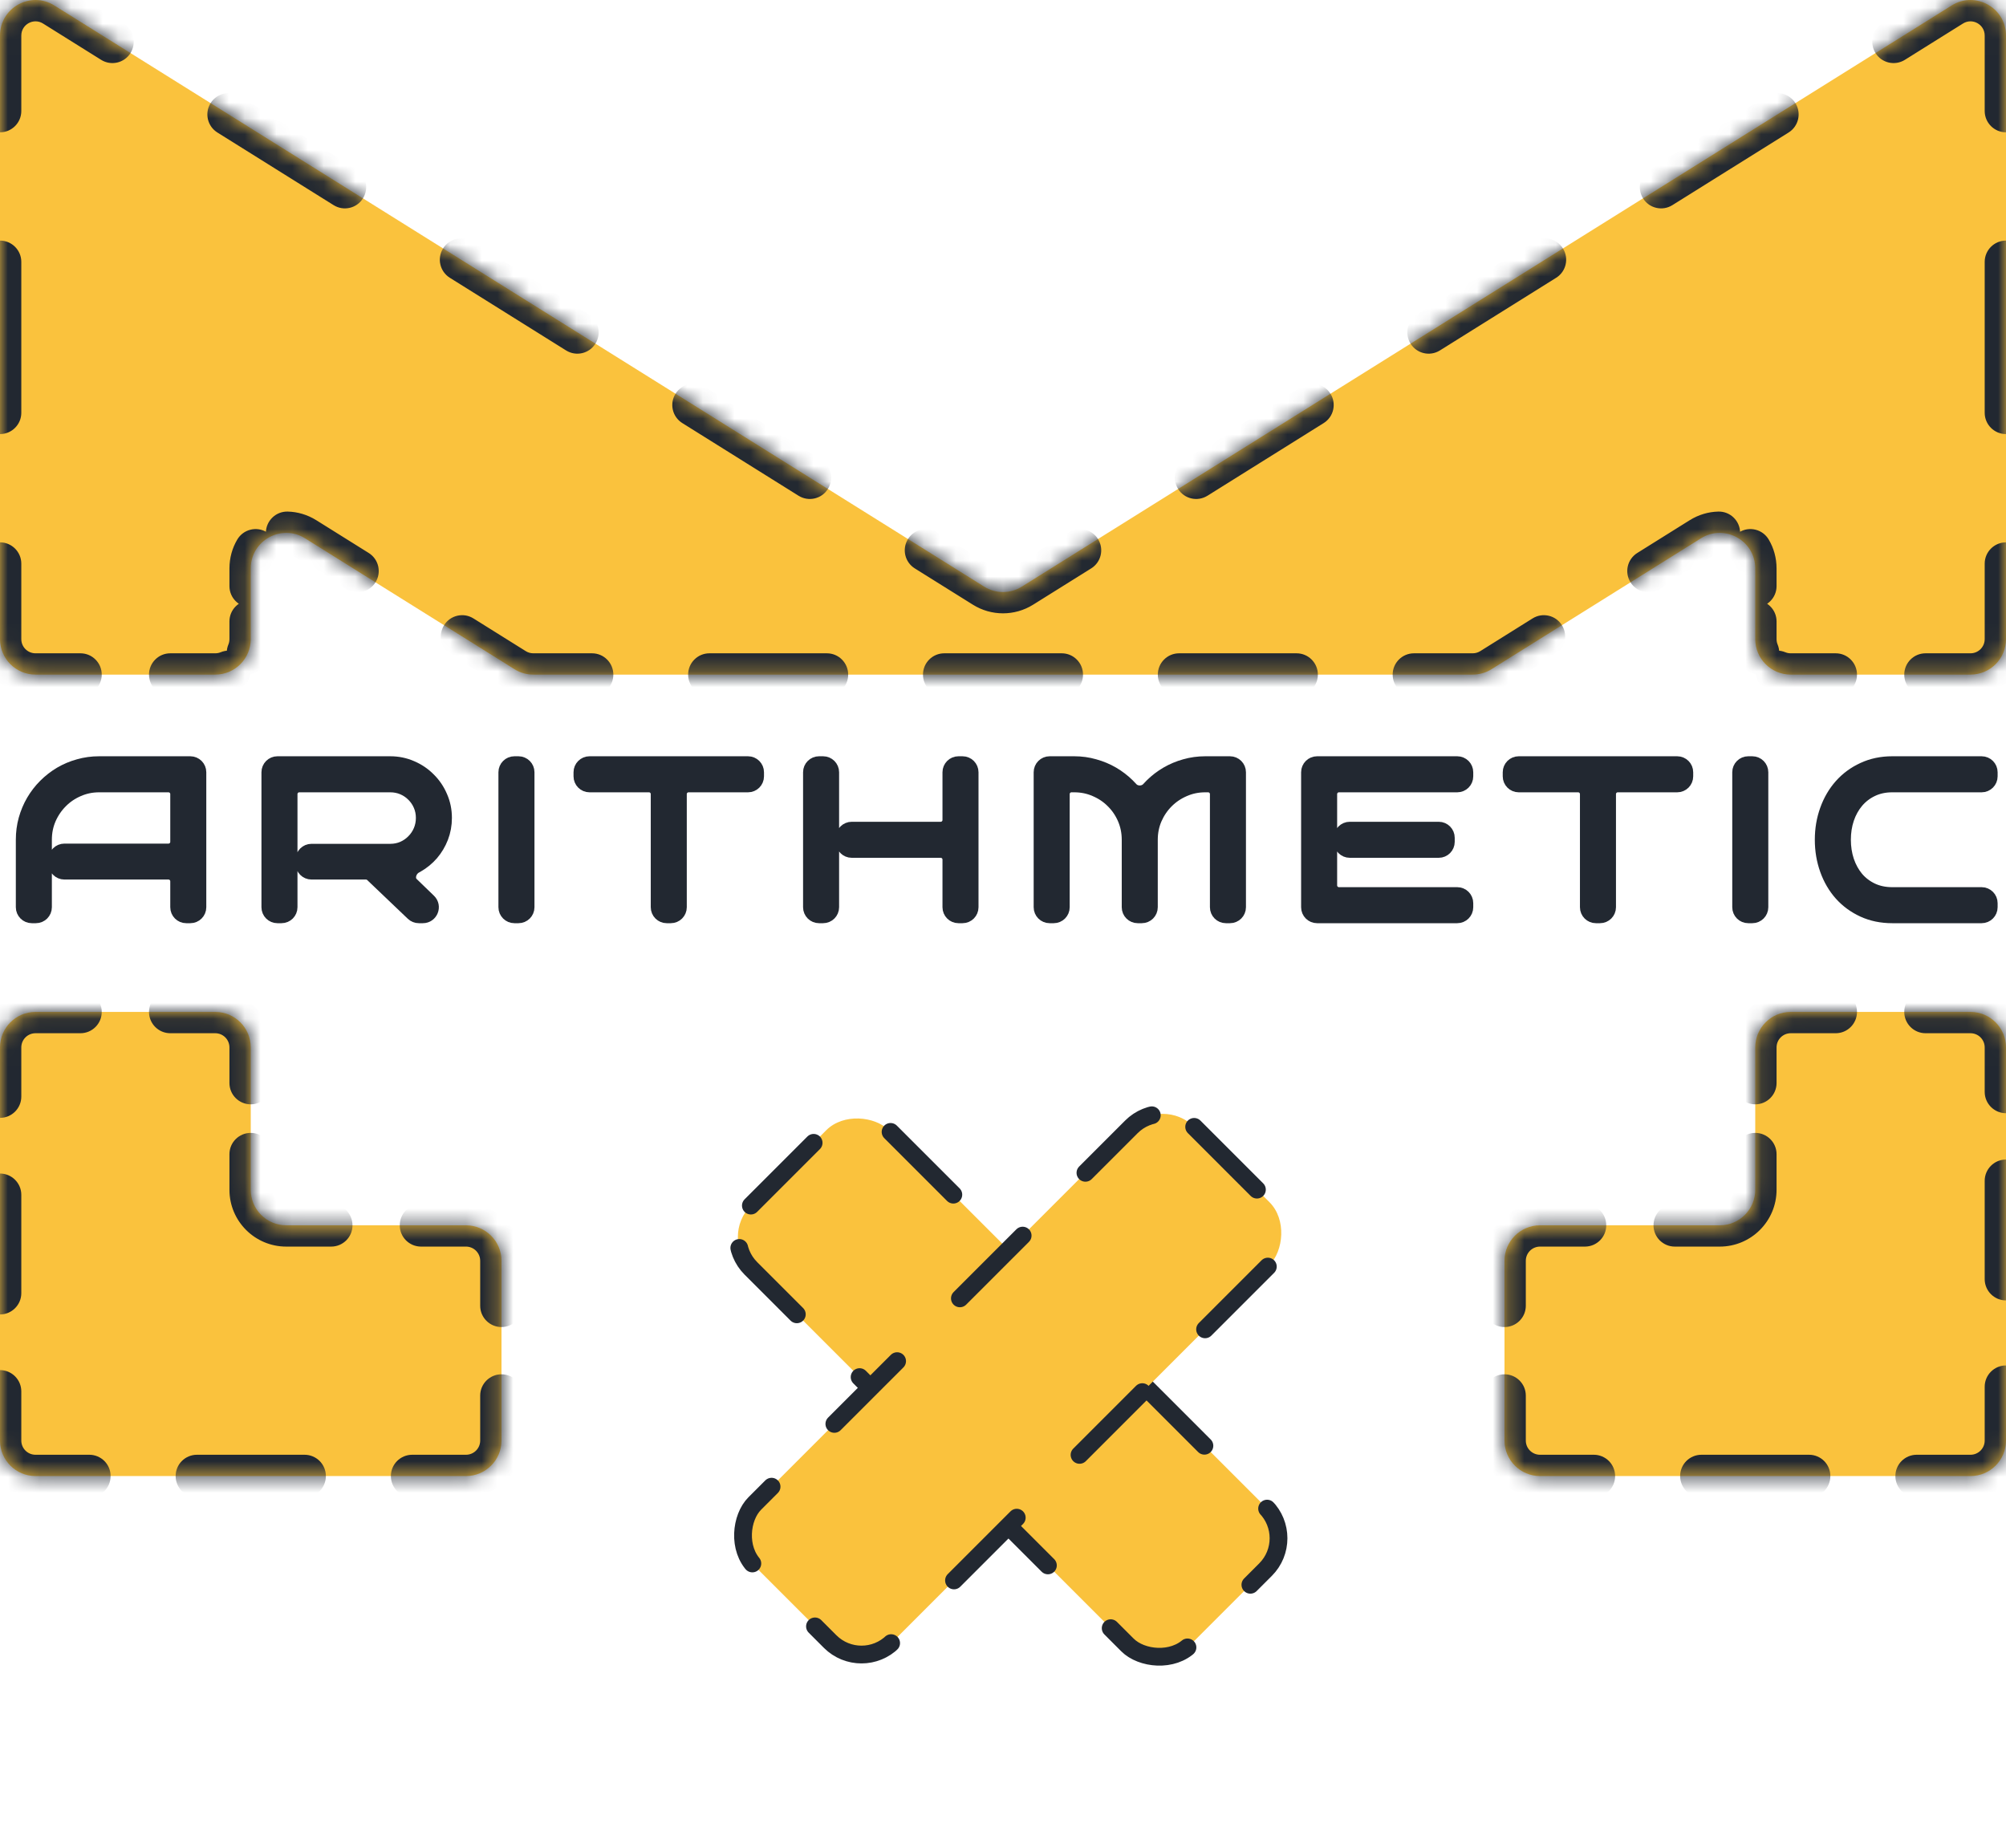 <svg width="127" height="117" viewBox="0 0 127 117" fill="none" xmlns="http://www.w3.org/2000/svg">
<mask id="path-1-inside-1_10_113" fill="white">
<path fill-rule="evenodd" clip-rule="evenodd" d="M2.248 64.062C1.006 64.062 -2.84423e-06 65.068 -2.89849e-06 66.31L-3.98639e-06 91.198C-4.04066e-06 92.439 1.006 93.446 2.248 93.446L29.502 93.446C30.744 93.446 31.75 92.439 31.75 91.198L31.75 79.819C31.75 78.577 30.744 77.571 29.502 77.571L18.123 77.571C16.881 77.571 15.875 76.564 15.875 75.323L15.875 66.31C15.875 65.068 14.869 64.062 13.627 64.062L2.248 64.062ZM33.764 42.708C33.343 42.708 32.93 42.59 32.573 42.366L19.314 34.08C17.817 33.144 15.875 34.22 15.875 35.986L15.875 40.46C15.875 41.702 14.869 42.708 13.627 42.708L2.248 42.708C1.006 42.708 -1.82283e-06 41.702 -1.76857e-06 40.46L-9.84111e-08 2.251C-2.1239e-08 0.486 1.942 -0.59 3.439 0.345L62.309 37.139C63.038 37.594 63.962 37.594 64.691 37.139L123.561 0.345C125.058 -0.59 127 0.486 127 2.251L127 40.46C127 41.702 125.994 42.708 124.752 42.708L113.373 42.708C112.131 42.708 111.125 41.702 111.125 40.46L111.125 35.986C111.125 34.22 109.183 33.144 107.686 34.08L94.427 42.366C94.07 42.59 93.657 42.708 93.236 42.708L33.764 42.708ZM113.373 64.062C112.131 64.062 111.125 65.068 111.125 66.31L111.125 75.323C111.125 76.564 110.119 77.571 108.877 77.571L97.498 77.571C96.256 77.571 95.25 78.577 95.25 79.819L95.25 91.198C95.25 92.439 96.256 93.446 97.498 93.446L124.752 93.446C125.994 93.446 127 92.439 127 91.198L127 77.571L127 66.31C127 65.068 125.994 64.062 124.752 64.062L113.373 64.062Z"/>
</mask>
<path fill-rule="evenodd" clip-rule="evenodd" d="M2.248 64.062C1.006 64.062 -2.84423e-06 65.068 -2.89849e-06 66.31L-3.98639e-06 91.198C-4.04066e-06 92.439 1.006 93.446 2.248 93.446L29.502 93.446C30.744 93.446 31.75 92.439 31.75 91.198L31.75 79.819C31.75 78.577 30.744 77.571 29.502 77.571L18.123 77.571C16.881 77.571 15.875 76.564 15.875 75.323L15.875 66.31C15.875 65.068 14.869 64.062 13.627 64.062L2.248 64.062ZM33.764 42.708C33.343 42.708 32.93 42.59 32.573 42.366L19.314 34.08C17.817 33.144 15.875 34.22 15.875 35.986L15.875 40.46C15.875 41.702 14.869 42.708 13.627 42.708L2.248 42.708C1.006 42.708 -1.82283e-06 41.702 -1.76857e-06 40.46L-9.84111e-08 2.251C-2.1239e-08 0.486 1.942 -0.59 3.439 0.345L62.309 37.139C63.038 37.594 63.962 37.594 64.691 37.139L123.561 0.345C125.058 -0.59 127 0.486 127 2.251L127 40.46C127 41.702 125.994 42.708 124.752 42.708L113.373 42.708C112.131 42.708 111.125 41.702 111.125 40.46L111.125 35.986C111.125 34.22 109.183 33.144 107.686 34.08L94.427 42.366C94.07 42.59 93.657 42.708 93.236 42.708L33.764 42.708ZM113.373 64.062C112.131 64.062 111.125 65.068 111.125 66.31L111.125 75.323C111.125 76.564 110.119 77.571 108.877 77.571L97.498 77.571C96.256 77.571 95.25 78.577 95.25 79.819L95.25 91.198C95.25 92.439 96.256 93.446 97.498 93.446L124.752 93.446C125.994 93.446 127 92.439 127 91.198L127 77.571L127 66.31C127 65.068 125.994 64.062 124.752 64.062L113.373 64.062Z" fill="#FAC23D"/>
<path d="M107.686 34.08L108.043 34.651L107.686 34.08ZM113.373 42.708L113.373 43.382L113.373 42.708ZM124.752 42.708L124.752 42.034L124.752 42.708ZM62.309 37.139L61.951 37.711L62.309 37.139ZM64.691 37.139L64.334 36.567L64.691 37.139ZM3.439 0.345L3.082 0.917L3.439 0.345ZM2.248 42.708L2.248 43.382L2.248 42.708ZM15.875 40.46L16.549 40.46L15.875 40.46ZM13.627 42.708L13.627 42.034L13.627 42.708ZM32.573 42.366L32.215 42.938L32.573 42.366ZM15.875 35.986L15.201 35.986L15.875 35.986ZM15.875 66.31L15.201 66.31L15.875 66.31ZM15.875 75.323L16.549 75.323L15.875 75.323ZM127.674 74.755C127.674 74.383 127.372 74.081 127 74.081C126.628 74.081 126.326 74.383 126.326 74.755L127.674 74.755ZM126.326 69.125C126.326 69.497 126.628 69.799 127 69.799C127.372 69.799 127.674 69.497 127.674 69.125L126.326 69.125ZM121.907 63.388C121.535 63.388 121.233 63.69 121.233 64.062C121.233 64.434 121.535 64.736 121.907 64.736L121.907 63.388ZM116.218 64.736C116.59 64.736 116.892 64.434 116.892 64.062C116.892 63.69 116.59 63.388 116.218 63.388L116.218 64.736ZM110.451 68.563C110.451 68.936 110.753 69.237 111.125 69.237C111.497 69.237 111.799 68.936 111.799 68.563L110.451 68.563ZM111.799 73.07C111.799 72.697 111.497 72.395 111.125 72.395C110.753 72.395 110.451 72.697 110.451 73.07L111.799 73.07ZM106.032 76.897C105.66 76.897 105.358 77.198 105.358 77.571C105.358 77.943 105.66 78.245 106.032 78.245L106.032 76.897ZM100.343 78.245C100.715 78.245 101.017 77.943 101.017 77.571C101.017 77.198 100.715 76.897 100.343 76.897L100.343 78.245ZM94.576 82.663C94.576 83.036 94.878 83.338 95.25 83.338C95.622 83.338 95.924 83.036 95.924 82.663L94.576 82.663ZM95.924 88.353C95.924 87.981 95.622 87.679 95.25 87.679C94.878 87.679 94.576 87.981 94.576 88.353L95.924 88.353ZM100.905 94.12C101.277 94.12 101.579 93.818 101.579 93.446C101.579 93.073 101.277 92.772 100.905 92.772L100.905 94.12ZM107.718 92.772C107.346 92.772 107.044 93.073 107.044 93.446C107.044 93.818 107.346 94.12 107.718 94.12L107.718 92.772ZM114.532 94.12C114.904 94.12 115.206 93.818 115.206 93.446C115.206 93.073 114.904 92.772 114.532 92.772L114.532 94.12ZM121.345 92.772C120.973 92.772 120.671 93.073 120.671 93.446C120.671 93.818 120.973 94.12 121.345 94.12L121.345 92.772ZM127.674 87.791C127.674 87.419 127.372 87.117 127 87.117C126.628 87.117 126.326 87.419 126.326 87.791L127.674 87.791ZM126.326 80.978C126.326 81.35 126.628 81.652 127 81.652C127.372 81.652 127.674 81.35 127.674 80.978L126.326 80.978ZM98.099 40.867C98.415 40.669 98.511 40.253 98.314 39.937C98.116 39.621 97.7 39.525 97.385 39.723L98.099 40.867ZM104.014 35.58C103.698 35.777 103.602 36.193 103.799 36.509C103.997 36.825 104.413 36.92 104.729 36.723L104.014 35.58ZM108.835 34.409C109.207 34.4 109.501 34.091 109.492 33.718C109.483 33.346 109.174 33.052 108.801 33.061L108.835 34.409ZM111.398 34.5C111.208 34.179 110.795 34.073 110.474 34.263C110.153 34.452 110.047 34.866 110.237 35.186L111.398 34.5ZM110.451 37.104C110.451 37.477 110.753 37.779 111.125 37.779C111.497 37.779 111.799 37.477 111.799 37.104L110.451 37.104ZM111.799 39.342C111.799 38.969 111.497 38.667 111.125 38.667C110.753 38.667 110.451 38.969 110.451 39.342L111.799 39.342ZM110.673 41.579C110.815 41.923 111.21 42.086 111.554 41.944C111.898 41.801 112.061 41.406 111.918 41.062L110.673 41.579ZM112.771 41.914C112.427 41.772 112.032 41.935 111.889 42.279C111.747 42.623 111.91 43.018 112.254 43.16L112.771 41.914ZM116.218 43.382C116.59 43.382 116.892 43.08 116.892 42.708C116.892 42.336 116.59 42.034 116.218 42.034L116.218 43.382ZM121.907 42.034C121.535 42.034 121.233 42.336 121.233 42.708C121.233 43.08 121.535 43.382 121.907 43.382L121.907 42.034ZM127.674 35.684C127.674 35.312 127.372 35.01 127 35.01C126.628 35.01 126.326 35.312 126.326 35.684L127.674 35.684ZM126.326 26.132C126.326 26.504 126.628 26.806 127 26.806C127.372 26.806 127.674 26.504 127.674 26.132L126.326 26.132ZM127.674 16.58C127.674 16.207 127.372 15.905 127 15.905C126.628 15.905 126.326 16.207 126.326 16.58L127.674 16.58ZM126.326 7.027C126.326 7.4 126.628 7.702 127 7.702C127.372 7.702 127.674 7.4 127.674 7.027L126.326 7.027ZM119.524 2.073C119.208 2.27 119.112 2.686 119.31 3.002C119.507 3.318 119.923 3.414 120.239 3.217L119.524 2.073ZM112.88 7.816C113.196 7.618 113.292 7.202 113.095 6.887C112.897 6.571 112.481 6.475 112.165 6.672L112.88 7.816ZM104.807 11.271C104.491 11.469 104.395 11.885 104.592 12.201C104.79 12.516 105.206 12.612 105.522 12.415L104.807 11.271ZM98.163 17.014C98.479 16.817 98.575 16.401 98.377 16.085C98.18 15.769 97.764 15.673 97.448 15.871L98.163 17.014ZM90.089 20.47C89.773 20.667 89.677 21.083 89.875 21.399C90.072 21.715 90.488 21.811 90.804 21.613L90.089 20.47ZM83.445 26.213C83.761 26.015 83.857 25.599 83.66 25.283C83.463 24.968 83.046 24.872 82.731 25.069L83.445 26.213ZM75.372 29.668C75.056 29.866 74.96 30.282 75.157 30.597C75.355 30.913 75.771 31.009 76.087 30.812L75.372 29.668ZM68.728 35.411C69.044 35.214 69.14 34.798 68.942 34.482C68.745 34.166 68.329 34.07 68.013 34.267L68.728 35.411ZM58.987 34.267C58.671 34.07 58.255 34.166 58.057 34.482C57.86 34.798 57.956 35.214 58.272 35.411L58.987 34.267ZM50.913 30.812C51.229 31.009 51.645 30.913 51.843 30.597C52.04 30.282 51.944 29.866 51.628 29.668L50.913 30.812ZM44.269 25.069C43.953 24.872 43.538 24.968 43.34 25.283C43.143 25.599 43.239 26.015 43.554 26.213L44.269 25.069ZM36.196 21.613C36.512 21.811 36.928 21.715 37.125 21.399C37.322 21.083 37.227 20.667 36.911 20.47L36.196 21.613ZM29.552 15.871C29.236 15.673 28.82 15.769 28.623 16.085C28.425 16.401 28.521 16.817 28.837 17.014L29.552 15.871ZM21.478 12.415C21.794 12.612 22.21 12.516 22.408 12.201C22.605 11.885 22.509 11.469 22.193 11.271L21.478 12.415ZM14.835 6.672C14.519 6.475 14.103 6.571 13.905 6.887C13.708 7.202 13.804 7.618 14.12 7.816L14.835 6.672ZM6.761 3.217C7.077 3.414 7.493 3.318 7.69 3.002C7.888 2.686 7.792 2.27 7.476 2.073L6.761 3.217ZM-0.674 7.027C-0.674 7.4 -0.372 7.702 -3.36657e-07 7.702C0.372 7.702 0.674 7.4 0.674 7.027L-0.674 7.027ZM0.674 16.58C0.674 16.207 0.372 15.905 -6.95245e-07 15.905C-0.372 15.905 -0.674 16.207 -0.674 16.58L0.674 16.58ZM-0.674 26.132C-0.674 26.504 -0.372 26.806 -1.17174e-06 26.806C0.372 26.806 0.674 26.504 0.674 26.132L-0.674 26.132ZM0.674 35.684C0.674 35.312 0.372 35.01 -1.53032e-06 35.01C-0.372 35.01 -0.674 35.312 -0.674 35.684L0.674 35.684ZM5.093 43.382C5.465 43.382 5.767 43.08 5.767 42.708C5.767 42.336 5.465 42.034 5.093 42.034L5.093 43.382ZM10.782 42.034C10.41 42.034 10.108 42.336 10.108 42.708C10.108 43.08 10.41 43.382 10.782 43.382L10.782 42.034ZM14.746 43.16C15.09 43.018 15.253 42.623 15.111 42.279C14.968 41.935 14.573 41.772 14.229 41.914L14.746 43.16ZM15.082 41.062C14.939 41.406 15.102 41.801 15.446 41.944C15.79 42.086 16.185 41.923 16.327 41.579L15.082 41.062ZM16.549 39.342C16.549 38.969 16.247 38.667 15.875 38.667C15.503 38.667 15.201 38.969 15.201 39.342L16.549 39.342ZM15.201 37.104C15.201 37.477 15.503 37.779 15.875 37.779C16.247 37.779 16.549 37.477 16.549 37.104L15.201 37.104ZM16.763 35.186C16.953 34.866 16.847 34.452 16.526 34.263C16.206 34.073 15.792 34.179 15.602 34.5L16.763 35.186ZM18.198 33.061C17.826 33.052 17.517 33.346 17.508 33.718C17.499 34.091 17.793 34.4 18.165 34.409L18.198 33.061ZM22.271 36.723C22.587 36.92 23.003 36.825 23.201 36.509C23.398 36.193 23.302 35.777 22.986 35.58L22.271 36.723ZM29.616 39.723C29.3 39.525 28.884 39.621 28.686 39.937C28.489 40.253 28.585 40.669 28.901 40.867L29.616 39.723ZM37.481 43.382C37.853 43.382 38.155 43.08 38.155 42.708C38.155 42.336 37.853 42.034 37.481 42.034L37.481 43.382ZM44.915 42.034C44.543 42.034 44.241 42.336 44.241 42.708C44.241 43.08 44.543 43.382 44.915 43.382L44.915 42.034ZM52.349 43.382C52.721 43.382 53.023 43.08 53.023 42.708C53.023 42.336 52.721 42.034 52.349 42.034L52.349 43.382ZM59.783 42.034C59.411 42.034 59.109 42.336 59.109 42.708C59.109 43.08 59.411 43.382 59.783 43.382L59.783 42.034ZM67.217 43.382C67.589 43.382 67.891 43.08 67.891 42.708C67.891 42.336 67.589 42.034 67.217 42.034L67.217 43.382ZM74.651 42.034C74.278 42.034 73.977 42.336 73.977 42.708C73.977 43.08 74.278 43.382 74.651 43.382L74.651 42.034ZM82.085 43.382C82.457 43.382 82.759 43.08 82.759 42.708C82.759 42.336 82.457 42.034 82.085 42.034L82.085 43.382ZM89.519 42.034C89.147 42.034 88.845 42.336 88.845 42.708C88.845 43.08 89.147 43.382 89.519 43.382L89.519 42.034ZM10.782 63.388C10.41 63.388 10.108 63.69 10.108 64.062C10.108 64.434 10.41 64.736 10.782 64.736L10.782 63.388ZM5.093 64.736C5.465 64.736 5.767 64.434 5.767 64.062C5.767 63.69 5.465 63.388 5.093 63.388L5.093 64.736ZM-0.674 69.421C-0.674 69.793 -0.372 70.095 -3.06395e-06 70.095C0.372 70.095 0.674 69.793 0.674 69.421L-0.674 69.421ZM0.674 75.643C0.674 75.27 0.372 74.969 -3.27698e-06 74.969C-0.372 74.969 -0.674 75.27 -0.674 75.643L0.674 75.643ZM-0.674 81.865C-0.674 82.237 -0.372 82.539 -3.60791e-06 82.539C0.372 82.539 0.674 82.237 0.674 81.865L-0.674 81.865ZM0.674 88.087C0.674 87.715 0.372 87.413 -3.82093e-06 87.413C-0.372 87.413 -0.674 87.715 -0.674 88.087L0.674 88.087ZM5.655 94.12C6.027 94.12 6.329 93.818 6.329 93.446C6.329 93.073 6.027 92.772 5.655 92.772L5.655 94.12ZM12.468 92.772C12.096 92.772 11.794 93.073 11.794 93.446C11.794 93.818 12.096 94.12 12.468 94.12L12.468 92.772ZM19.282 94.12C19.654 94.12 19.956 93.818 19.956 93.446C19.956 93.073 19.654 92.772 19.282 92.772L19.282 94.12ZM26.095 92.772C25.723 92.772 25.421 93.073 25.421 93.446C25.421 93.818 25.723 94.12 26.095 94.12L26.095 92.772ZM32.424 88.353C32.424 87.981 32.122 87.679 31.75 87.679C31.378 87.679 31.076 87.981 31.076 88.353L32.424 88.353ZM31.076 82.663C31.076 83.036 31.378 83.338 31.75 83.338C32.122 83.338 32.424 83.036 32.424 82.663L31.076 82.663ZM26.657 76.897C26.285 76.897 25.983 77.198 25.983 77.571C25.983 77.943 26.285 78.245 26.657 78.245L26.657 76.897ZM20.968 78.245C21.34 78.245 21.642 77.943 21.642 77.571C21.642 77.198 21.34 76.897 20.968 76.897L20.968 78.245ZM16.549 73.07C16.549 72.697 16.247 72.395 15.875 72.395C15.503 72.395 15.201 72.697 15.201 73.07L16.549 73.07ZM15.201 68.563C15.201 68.936 15.503 69.237 15.875 69.237C16.247 69.237 16.549 68.936 16.549 68.563L15.201 68.563ZM127.674 77.571L127.674 74.755L126.326 74.755L126.326 77.571L127.674 77.571ZM127.674 69.125L127.674 66.31L126.326 66.31L126.326 69.125L127.674 69.125ZM127.674 66.31C127.674 64.696 126.366 63.388 124.752 63.388L124.752 64.736C125.621 64.736 126.326 65.441 126.326 66.31L127.674 66.31ZM124.752 63.388L121.907 63.388L121.907 64.736L124.752 64.736L124.752 63.388ZM116.218 63.388L113.373 63.388L113.373 64.736L116.218 64.736L116.218 63.388ZM113.373 63.388C111.759 63.388 110.451 64.696 110.451 66.31L111.799 66.31C111.799 65.441 112.504 64.736 113.373 64.736L113.373 63.388ZM110.451 66.31L110.451 68.563L111.799 68.563L111.799 66.31L110.451 66.31ZM110.451 73.07L110.451 75.323L111.799 75.323L111.799 73.07L110.451 73.07ZM110.451 75.323C110.451 76.192 109.746 76.897 108.877 76.897L108.877 78.245C110.491 78.245 111.799 76.937 111.799 75.323L110.451 75.323ZM108.877 76.897L106.032 76.897L106.032 78.245L108.877 78.245L108.877 76.897ZM100.343 76.897L97.498 76.897L97.498 78.245L100.343 78.245L100.343 76.897ZM97.498 76.897C95.884 76.897 94.576 78.205 94.576 79.819L95.924 79.819C95.924 78.95 96.629 78.245 97.498 78.245L97.498 76.897ZM94.576 79.819L94.576 82.663L95.924 82.663L95.924 79.819L94.576 79.819ZM94.576 88.353L94.576 91.198L95.924 91.198L95.924 88.353L94.576 88.353ZM94.576 91.198C94.576 92.812 95.884 94.12 97.498 94.12L97.498 92.772C96.629 92.772 95.924 92.067 95.924 91.198L94.576 91.198ZM97.498 94.12L100.905 94.12L100.905 92.772L97.498 92.772L97.498 94.12ZM107.718 94.12L114.532 94.12L114.532 92.772L107.718 92.772L107.718 94.12ZM121.345 94.12L124.752 94.12L124.752 92.772L121.345 92.772L121.345 94.12ZM124.752 94.12C126.366 94.12 127.674 92.812 127.674 91.198L126.326 91.198C126.326 92.067 125.621 92.772 124.752 92.772L124.752 94.12ZM127.674 91.198L127.674 87.791L126.326 87.791L126.326 91.198L127.674 91.198ZM127.674 80.978L127.674 77.571L126.326 77.571L126.326 80.978L127.674 80.978ZM94.785 42.938L98.099 40.867L97.385 39.723L94.07 41.794L94.785 42.938ZM104.729 36.723L108.043 34.651L107.328 33.508L104.014 35.58L104.729 36.723ZM108.043 34.651C108.302 34.49 108.573 34.416 108.835 34.409L108.801 33.061C108.302 33.073 107.795 33.216 107.328 33.508L108.043 34.651ZM110.237 35.186C110.37 35.412 110.451 35.681 110.451 35.986L111.799 35.986C111.799 35.436 111.652 34.93 111.398 34.5L110.237 35.186ZM110.451 35.986L110.451 37.104L111.799 37.104L111.799 35.986L110.451 35.986ZM110.451 39.342L110.451 40.46L111.799 40.46L111.799 39.342L110.451 39.342ZM110.451 40.46C110.451 40.855 110.529 41.233 110.673 41.579L111.918 41.062C111.842 40.878 111.799 40.675 111.799 40.46L110.451 40.46ZM112.254 43.16C112.6 43.304 112.978 43.382 113.373 43.382L113.373 42.034C113.158 42.034 112.955 41.991 112.771 41.914L112.254 43.16ZM113.373 43.382L116.218 43.382L116.218 42.034L113.373 42.034L113.373 43.382ZM121.907 43.382L124.752 43.382L124.752 42.034L121.907 42.034L121.907 43.382ZM124.752 43.382C126.366 43.382 127.674 42.074 127.674 40.46L126.326 40.46C126.326 41.329 125.621 42.034 124.752 42.034L124.752 43.382ZM127.674 40.46L127.674 35.684L126.326 35.684L126.326 40.46L127.674 40.46ZM127.674 26.132L127.674 16.58L126.326 16.58L126.326 26.132L127.674 26.132ZM127.674 7.027L127.674 2.251L126.326 2.251L126.326 7.027L127.674 7.027ZM127.674 2.251C127.674 -0.044 125.15 -1.443 123.203 -0.227L123.918 0.917C124.966 0.262 126.326 1.016 126.326 2.251L127.674 2.251ZM123.203 -0.227L119.524 2.073L120.239 3.217L123.918 0.917L123.203 -0.227ZM112.165 6.672L104.807 11.271L105.522 12.415L112.88 7.816L112.165 6.672ZM97.448 15.871L90.089 20.47L90.804 21.613L98.163 17.014L97.448 15.871ZM82.731 25.069L75.372 29.668L76.087 30.812L83.445 26.213L82.731 25.069ZM68.013 34.267L64.334 36.567L65.049 37.711L68.728 35.411L68.013 34.267ZM64.334 36.567C63.824 36.886 63.176 36.886 62.666 36.567L61.951 37.711C62.899 38.303 64.101 38.303 65.049 37.711L64.334 36.567ZM62.666 36.567L58.987 34.267L58.272 35.411L61.951 37.711L62.666 36.567ZM51.628 29.668L44.269 25.069L43.554 26.213L50.913 30.812L51.628 29.668ZM36.911 20.47L29.552 15.871L28.837 17.014L36.196 21.613L36.911 20.47ZM22.193 11.271L14.835 6.672L14.12 7.816L21.478 12.415L22.193 11.271ZM7.476 2.073L3.796 -0.227L3.082 0.917L6.761 3.217L7.476 2.073ZM3.796 -0.227C1.85 -1.443 -0.674 -0.044 -0.674 2.251L0.674 2.251C0.674 1.016 2.034 0.262 3.082 0.917L3.796 -0.227ZM-0.674 2.251L-0.674 7.027L0.674 7.027L0.674 2.251L-0.674 2.251ZM-0.674 16.58L-0.674 26.132L0.674 26.132L0.674 16.58L-0.674 16.58ZM-0.674 35.684L-0.674 40.46L0.674 40.46L0.674 35.684L-0.674 35.684ZM-0.674 40.46C-0.674 42.074 0.634 43.382 2.248 43.382L2.248 42.034C1.379 42.034 0.674 41.329 0.674 40.46L-0.674 40.46ZM2.248 43.382L5.093 43.382L5.093 42.034L2.248 42.034L2.248 43.382ZM10.782 43.382L13.627 43.382L13.627 42.034L10.782 42.034L10.782 43.382ZM13.627 43.382C14.022 43.382 14.4 43.304 14.746 43.16L14.229 41.914C14.045 41.991 13.842 42.034 13.627 42.034L13.627 43.382ZM16.327 41.579C16.471 41.233 16.549 40.855 16.549 40.46L15.201 40.46C15.201 40.675 15.158 40.878 15.082 41.062L16.327 41.579ZM16.549 40.46L16.549 39.342L15.201 39.342L15.201 40.46L16.549 40.46ZM16.549 37.104L16.549 35.986L15.201 35.986L15.201 37.104L16.549 37.104ZM16.549 35.986C16.549 35.681 16.63 35.412 16.763 35.186L15.602 34.5C15.348 34.93 15.201 35.436 15.201 35.986L16.549 35.986ZM18.165 34.409C18.427 34.416 18.698 34.49 18.957 34.651L19.672 33.508C19.205 33.216 18.698 33.073 18.198 33.061L18.165 34.409ZM18.957 34.651L22.271 36.723L22.986 35.58L19.672 33.508L18.957 34.651ZM28.901 40.867L32.215 42.938L32.93 41.794L29.616 39.723L28.901 40.867ZM32.215 42.938C32.68 43.228 33.216 43.382 33.764 43.382L33.764 42.034C33.469 42.034 33.18 41.951 32.93 41.794L32.215 42.938ZM33.764 43.382L37.481 43.382L37.481 42.034L33.764 42.034L33.764 43.382ZM44.915 43.382L52.349 43.382L52.349 42.034L44.915 42.034L44.915 43.382ZM59.783 43.382L67.217 43.382L67.217 42.034L59.783 42.034L59.783 43.382ZM74.651 43.382L82.085 43.382L82.085 42.034L74.651 42.034L74.651 43.382ZM89.519 43.382L93.236 43.382L93.236 42.034L89.519 42.034L89.519 43.382ZM93.236 43.382C93.784 43.382 94.32 43.228 94.785 42.938L94.07 41.794C93.82 41.951 93.531 42.034 93.236 42.034L93.236 43.382ZM16.549 66.31C16.549 64.696 15.241 63.388 13.627 63.388L13.627 64.736C14.496 64.736 15.201 65.441 15.201 66.31L16.549 66.31ZM13.627 63.388L10.782 63.388L10.782 64.736L13.627 64.736L13.627 63.388ZM5.093 63.388L2.248 63.388L2.248 64.736L5.093 64.736L5.093 63.388ZM2.248 63.388C0.634 63.388 -0.674 64.696 -0.674 66.31L0.674 66.31C0.674 65.441 1.379 64.736 2.248 64.736L2.248 63.388ZM-0.674 66.31L-0.674 69.421L0.674 69.421L0.674 66.31L-0.674 66.31ZM-0.674 75.643L-0.674 81.865L0.674 81.865L0.674 75.643L-0.674 75.643ZM-0.674 88.087L-0.674 91.198L0.674 91.198L0.674 88.087L-0.674 88.087ZM-0.674 91.198C-0.674 92.812 0.634 94.12 2.248 94.12L2.248 92.772C1.379 92.772 0.674 92.067 0.674 91.198L-0.674 91.198ZM2.248 94.12L5.655 94.12L5.655 92.772L2.248 92.772L2.248 94.12ZM12.468 94.12L19.282 94.12L19.282 92.772L12.468 92.772L12.468 94.12ZM26.095 94.12L29.502 94.12L29.502 92.772L26.095 92.772L26.095 94.12ZM29.502 94.12C31.116 94.12 32.424 92.812 32.424 91.198L31.076 91.198C31.076 92.067 30.371 92.772 29.502 92.772L29.502 94.12ZM32.424 91.198L32.424 88.353L31.076 88.353L31.076 91.198L32.424 91.198ZM32.424 82.663L32.424 79.819L31.076 79.819L31.076 82.663L32.424 82.663ZM32.424 79.819C32.424 78.205 31.116 76.897 29.502 76.897L29.502 78.245C30.371 78.245 31.076 78.95 31.076 79.819L32.424 79.819ZM29.502 76.897L26.657 76.897L26.657 78.245L29.502 78.245L29.502 76.897ZM20.968 76.897L18.123 76.897L18.123 78.245L20.968 78.245L20.968 76.897ZM18.123 76.897C17.254 76.897 16.549 76.192 16.549 75.323L15.201 75.323C15.201 76.937 16.509 78.245 18.123 78.245L18.123 76.897ZM16.549 75.323L16.549 73.07L15.201 73.07L15.201 75.323L16.549 75.323ZM16.549 68.563L16.549 66.31L15.201 66.31L15.201 68.563L16.549 68.563ZM107.686 34.08L108.401 35.223L107.686 34.08ZM113.373 42.708L113.373 44.057L113.373 42.708ZM124.752 42.708L124.752 41.359L124.752 42.708ZM62.309 37.139L61.594 38.282L62.309 37.139ZM64.691 37.139L63.977 35.995L64.691 37.139ZM3.439 0.345L2.724 1.489L3.439 0.345ZM2.248 42.708L2.248 44.057L2.248 42.708ZM15.875 40.46L17.224 40.46L15.875 40.46ZM13.627 42.708L13.627 41.359L13.627 42.708ZM32.573 42.366L31.858 43.51L32.573 42.366ZM15.875 35.986L14.526 35.986L15.875 35.986ZM15.875 66.31L14.526 66.31L15.875 66.31ZM15.875 75.323L17.224 75.323L15.875 75.323ZM128.349 74.755C128.349 74.011 127.745 73.407 127 73.407C126.255 73.407 125.651 74.011 125.651 74.755L128.349 74.755ZM125.651 69.125C125.651 69.87 126.255 70.474 127 70.474C127.745 70.474 128.349 69.87 128.349 69.125L125.651 69.125ZM121.907 62.713C121.163 62.713 120.559 63.317 120.559 64.062C120.559 64.807 121.163 65.411 121.907 65.411L121.907 62.713ZM116.218 65.411C116.962 65.411 117.566 64.807 117.566 64.062C117.566 63.317 116.962 62.713 116.218 62.713L116.218 65.411ZM109.776 68.563C109.776 69.308 110.38 69.912 111.125 69.912C111.87 69.912 112.474 69.308 112.474 68.563L109.776 68.563ZM112.474 73.07C112.474 72.325 111.87 71.721 111.125 71.721C110.38 71.721 109.776 72.325 109.776 73.07L112.474 73.07ZM106.032 76.222C105.288 76.222 104.684 76.826 104.684 77.571C104.684 78.316 105.288 78.919 106.032 78.919L106.032 76.222ZM100.343 78.919C101.087 78.919 101.691 78.316 101.691 77.571C101.691 76.826 101.087 76.222 100.343 76.222L100.343 78.919ZM93.901 82.663C93.901 83.408 94.505 84.012 95.25 84.012C95.995 84.012 96.599 83.408 96.599 82.663L93.901 82.663ZM96.599 88.353C96.599 87.608 95.995 87.004 95.25 87.004C94.505 87.004 93.901 87.608 93.901 88.353L96.599 88.353ZM100.905 94.794C101.649 94.794 102.253 94.191 102.253 93.446C102.253 92.701 101.649 92.097 100.905 92.097L100.905 94.794ZM107.718 92.097C106.973 92.097 106.37 92.701 106.37 93.446C106.37 94.191 106.973 94.794 107.718 94.794L107.718 92.097ZM114.532 94.794C115.277 94.794 115.88 94.191 115.88 93.446C115.88 92.701 115.277 92.097 114.532 92.097L114.532 94.794ZM121.345 92.097C120.601 92.097 119.997 92.701 119.997 93.446C119.997 94.191 120.601 94.794 121.345 94.794L121.345 92.097ZM128.349 87.791C128.349 87.046 127.745 86.443 127 86.443C126.255 86.443 125.651 87.046 125.651 87.791L128.349 87.791ZM125.651 80.978C125.651 81.722 126.255 82.326 127 82.326C127.745 82.326 128.349 81.722 128.349 80.978L125.651 80.978ZM98.457 41.438C99.088 41.044 99.28 40.212 98.886 39.58C98.491 38.948 97.659 38.756 97.027 39.151L98.457 41.438ZM103.656 35.008C103.025 35.402 102.833 36.234 103.228 36.866C103.622 37.498 104.454 37.69 105.086 37.295L103.656 35.008ZM108.851 35.083C109.596 35.065 110.185 34.447 110.166 33.702C110.148 32.957 109.53 32.368 108.785 32.387L108.851 35.083ZM111.978 34.157C111.599 33.515 110.772 33.303 110.131 33.682C109.49 34.061 109.277 34.888 109.656 35.529L111.978 34.157ZM109.776 37.104C109.776 37.849 110.38 38.453 111.125 38.453C111.87 38.453 112.474 37.849 112.474 37.104L109.776 37.104ZM112.474 39.342C112.474 38.597 111.87 37.993 111.125 37.993C110.38 37.993 109.776 38.597 109.776 39.342L112.474 39.342ZM110.05 41.837C110.335 42.525 111.124 42.852 111.812 42.566C112.5 42.281 112.827 41.492 112.541 40.804L110.05 41.837ZM113.029 41.292C112.341 41.006 111.552 41.333 111.267 42.021C110.981 42.709 111.308 43.498 111.996 43.783L113.029 41.292ZM116.218 44.057C116.962 44.057 117.566 43.453 117.566 42.708C117.566 41.963 116.962 41.359 116.218 41.359L116.218 44.057ZM121.907 41.359C121.163 41.359 120.559 41.963 120.559 42.708C120.559 43.453 121.163 44.057 121.907 44.057L121.907 41.359ZM128.349 35.684C128.349 34.939 127.745 34.335 127 34.335C126.255 34.335 125.651 34.939 125.651 35.684L128.349 35.684ZM125.651 26.132C125.651 26.877 126.255 27.48 127 27.48C127.745 27.48 128.349 26.877 128.349 26.132L125.651 26.132ZM128.349 16.58C128.349 15.835 127.745 15.231 127 15.231C126.255 15.231 125.651 15.835 125.651 16.58L128.349 16.58ZM125.651 7.027C125.651 7.772 126.255 8.376 127 8.376C127.745 8.376 128.349 7.772 128.349 7.027L125.651 7.027ZM119.167 1.501C118.535 1.896 118.343 2.728 118.738 3.36C119.133 3.991 119.965 4.183 120.596 3.789L119.167 1.501ZM113.238 8.388C113.869 7.993 114.061 7.161 113.667 6.529C113.272 5.898 112.44 5.706 111.808 6.1L113.238 8.388ZM104.449 10.7C103.818 11.094 103.626 11.926 104.02 12.558C104.415 13.19 105.247 13.382 105.879 12.987L104.449 10.7ZM98.52 17.586C99.152 17.191 99.344 16.359 98.949 15.728C98.554 15.096 97.722 14.904 97.091 15.299L98.52 17.586ZM89.732 19.898C89.1 20.293 88.908 21.125 89.303 21.756C89.698 22.388 90.53 22.58 91.162 22.185L89.732 19.898ZM83.803 26.784C84.434 26.39 84.626 25.558 84.232 24.926C83.837 24.294 83.005 24.102 82.373 24.497L83.803 26.784ZM75.015 29.096C74.383 29.491 74.191 30.323 74.586 30.955C74.981 31.586 75.812 31.778 76.444 31.384L75.015 29.096ZM69.085 35.983C69.717 35.588 69.909 34.756 69.514 34.124C69.12 33.493 68.287 33.301 67.656 33.696L69.085 35.983ZM59.344 33.696C58.712 33.301 57.88 33.493 57.486 34.124C57.091 34.756 57.283 35.588 57.914 35.983L59.344 33.696ZM50.556 31.384C51.188 31.778 52.02 31.586 52.414 30.955C52.809 30.323 52.617 29.491 51.985 29.096L50.556 31.384ZM44.627 24.497C43.995 24.102 43.163 24.294 42.768 24.926C42.373 25.558 42.566 26.39 43.197 26.784L44.627 24.497ZM35.838 22.185C36.47 22.58 37.302 22.388 37.697 21.756C38.092 21.125 37.9 20.293 37.268 19.898L35.838 22.185ZM29.909 15.299C29.278 14.904 28.446 15.096 28.051 15.728C27.656 16.359 27.848 17.191 28.48 17.586L29.909 15.299ZM21.121 12.987C21.753 13.382 22.585 13.19 22.98 12.558C23.374 11.926 23.182 11.094 22.551 10.7L21.121 12.987ZM15.192 6.1C14.56 5.706 13.728 5.898 13.334 6.529C12.939 7.161 13.131 7.993 13.762 8.388L15.192 6.1ZM6.404 3.789C7.035 4.183 7.867 3.991 8.262 3.36C8.657 2.728 8.465 1.896 7.833 1.501L6.404 3.789ZM-1.349 7.027C-1.349 7.772 -0.745 8.376 -3.66133e-07 8.376C0.745 8.376 1.349 7.772 1.349 7.027L-1.349 7.027ZM1.349 16.58C1.349 15.835 0.745 15.231 -6.65768e-07 15.231C-0.745 15.231 -1.349 15.835 -1.349 16.58L1.349 16.58ZM-1.349 26.132C-1.349 26.877 -0.745 27.48 -1.20121e-06 27.48C0.745 27.48 1.349 26.877 1.349 26.132L-1.349 26.132ZM1.349 35.684C1.349 34.939 0.745 34.335 -1.50085e-06 34.335C-0.745 34.335 -1.349 34.939 -1.349 35.684L1.349 35.684ZM5.093 44.057C5.837 44.057 6.441 43.453 6.441 42.708C6.441 41.963 5.837 41.359 5.093 41.359L5.093 44.057ZM10.782 41.359C10.037 41.359 9.434 41.963 9.434 42.708C9.434 43.453 10.037 44.057 10.782 44.057L10.782 41.359ZM15.004 43.783C15.692 43.498 16.019 42.709 15.733 42.021C15.448 41.333 14.659 41.006 13.971 41.292L15.004 43.783ZM14.459 40.804C14.173 41.492 14.5 42.281 15.188 42.566C15.876 42.852 16.665 42.525 16.95 41.837L14.459 40.804ZM17.224 39.342C17.224 38.597 16.62 37.993 15.875 37.993C15.13 37.993 14.526 38.597 14.526 39.342L17.224 39.342ZM14.526 37.104C14.526 37.849 15.13 38.453 15.875 38.453C16.62 38.453 17.224 37.849 17.224 37.104L14.526 37.104ZM17.344 35.529C17.723 34.888 17.51 34.061 16.869 33.682C16.228 33.303 15.401 33.515 15.022 34.157L17.344 35.529ZM18.215 32.387C17.471 32.368 16.852 32.957 16.834 33.702C16.815 34.447 17.404 35.065 18.149 35.083L18.215 32.387ZM21.914 37.295C22.546 37.69 23.378 37.498 23.772 36.866C24.167 36.234 23.975 35.402 23.344 35.008L21.914 37.295ZM29.973 39.151C29.341 38.756 28.509 38.948 28.114 39.58C27.72 40.212 27.912 41.044 28.543 41.438L29.973 39.151ZM37.481 44.057C38.226 44.057 38.83 43.453 38.83 42.708C38.83 41.963 38.226 41.359 37.481 41.359L37.481 44.057ZM44.915 41.359C44.17 41.359 43.566 41.963 43.566 42.708C43.566 43.453 44.17 44.057 44.915 44.057L44.915 41.359ZM52.349 44.057C53.094 44.057 53.698 43.453 53.698 42.708C53.698 41.963 53.094 41.359 52.349 41.359L52.349 44.057ZM59.783 41.359C59.038 41.359 58.434 41.963 58.434 42.708C58.434 43.453 59.038 44.057 59.783 44.057L59.783 41.359ZM67.217 44.057C67.962 44.057 68.566 43.453 68.566 42.708C68.566 41.963 67.962 41.359 67.217 41.359L67.217 44.057ZM74.651 41.359C73.906 41.359 73.302 41.963 73.302 42.708C73.302 43.453 73.906 44.057 74.651 44.057L74.651 41.359ZM82.085 44.057C82.83 44.057 83.434 43.453 83.434 42.708C83.434 41.963 82.83 41.359 82.085 41.359L82.085 44.057ZM89.519 41.359C88.774 41.359 88.17 41.963 88.17 42.708C88.17 43.453 88.774 44.057 89.519 44.057L89.519 41.359ZM10.782 62.713C10.037 62.713 9.434 63.317 9.434 64.062C9.434 64.807 10.037 65.411 10.782 65.411L10.782 62.713ZM5.093 65.411C5.837 65.411 6.441 64.807 6.441 64.062C6.441 63.317 5.837 62.713 5.093 62.713L5.093 65.411ZM-1.349 69.421C-1.349 70.166 -0.745 70.769 -3.09343e-06 70.769C0.745 70.769 1.349 70.166 1.349 69.421L-1.349 69.421ZM1.349 75.643C1.349 74.898 0.745 74.294 -3.2475e-06 74.294C-0.745 74.294 -1.349 74.898 -1.349 75.643L1.349 75.643ZM-1.349 81.865C-1.349 82.61 -0.745 83.214 -3.63738e-06 83.214C0.745 83.214 1.349 82.61 1.349 81.865L-1.349 81.865ZM1.349 88.087C1.349 87.342 0.745 86.738 -3.79145e-06 86.738C-0.745 86.738 -1.349 87.342 -1.349 88.087L1.349 88.087ZM5.655 94.794C6.399 94.794 7.003 94.191 7.003 93.446C7.003 92.701 6.399 92.097 5.655 92.097L5.655 94.794ZM12.468 92.097C11.723 92.097 11.12 92.701 11.12 93.446C11.12 94.191 11.723 94.794 12.468 94.794L12.468 92.097ZM19.282 94.794C20.027 94.794 20.631 94.191 20.631 93.446C20.631 92.701 20.027 92.097 19.282 92.097L19.282 94.794ZM26.095 92.097C25.351 92.097 24.747 92.701 24.747 93.446C24.747 94.191 25.351 94.794 26.095 94.794L26.095 92.097ZM33.099 88.353C33.099 87.608 32.495 87.004 31.75 87.004C31.005 87.004 30.401 87.608 30.401 88.353L33.099 88.353ZM30.401 82.663C30.401 83.408 31.005 84.012 31.75 84.012C32.495 84.012 33.099 83.408 33.099 82.663L30.401 82.663ZM26.657 76.222C25.913 76.222 25.309 76.826 25.309 77.571C25.309 78.316 25.913 78.919 26.657 78.919L26.657 76.222ZM20.968 78.919C21.712 78.919 22.316 78.316 22.316 77.571C22.316 76.826 21.712 76.222 20.968 76.222L20.968 78.919ZM17.224 73.07C17.224 72.325 16.62 71.721 15.875 71.721C15.13 71.721 14.526 72.325 14.526 73.07L17.224 73.07ZM14.526 68.563C14.526 69.308 15.13 69.912 15.875 69.912C16.62 69.912 17.224 69.308 17.224 68.563L14.526 68.563ZM128.349 77.571L128.349 74.755L125.651 74.755L125.651 77.571L128.349 77.571ZM128.349 69.125L128.349 66.31L125.651 66.31L125.651 69.125L128.349 69.125ZM128.349 66.31C128.349 64.323 126.738 62.713 124.752 62.713L124.752 65.411C125.249 65.411 125.651 65.813 125.651 66.31L128.349 66.31ZM124.752 62.713L121.907 62.713L121.907 65.411L124.752 65.411L124.752 62.713ZM116.218 62.713L113.373 62.713L113.373 65.411L116.218 65.411L116.218 62.713ZM113.373 62.713C111.387 62.713 109.776 64.323 109.776 66.31L112.474 66.31C112.474 65.813 112.876 65.411 113.373 65.411L113.373 62.713ZM109.776 66.31L109.776 68.563L112.474 68.563L112.474 66.31L109.776 66.31ZM109.776 73.07L109.776 75.323L112.474 75.323L112.474 73.07L109.776 73.07ZM109.776 75.323C109.776 75.82 109.374 76.222 108.877 76.222L108.877 78.919C110.863 78.919 112.474 77.309 112.474 75.323L109.776 75.323ZM108.877 76.222L106.032 76.222L106.032 78.919L108.877 78.919L108.877 76.222ZM100.343 76.222L97.498 76.222L97.498 78.919L100.343 78.919L100.343 76.222ZM97.498 76.222C95.511 76.222 93.901 77.832 93.901 79.819L96.599 79.819C96.599 79.322 97.001 78.919 97.498 78.919L97.498 76.222ZM93.901 79.819L93.901 82.663L96.599 82.663L96.599 79.819L93.901 79.819ZM93.901 88.353L93.901 91.198L96.599 91.198L96.599 88.353L93.901 88.353ZM93.901 91.198C93.901 93.184 95.511 94.794 97.498 94.794L97.498 92.097C97.001 92.097 96.599 91.695 96.599 91.198L93.901 91.198ZM97.498 94.794L100.905 94.794L100.905 92.097L97.498 92.097L97.498 94.794ZM107.718 94.794L114.532 94.794L114.532 92.097L107.718 92.097L107.718 94.794ZM121.345 94.794L124.752 94.794L124.752 92.097L121.345 92.097L121.345 94.794ZM124.752 94.794C126.738 94.794 128.349 93.184 128.349 91.198L125.651 91.198C125.651 91.695 125.249 92.097 124.752 92.097L124.752 94.794ZM128.349 91.198L128.349 87.791L125.651 87.791L125.651 91.198L128.349 91.198ZM128.349 80.978L128.349 77.571L125.651 77.571L125.651 80.978L128.349 80.978ZM95.142 43.51L98.457 41.438L97.027 39.151L93.713 41.223L95.142 43.51ZM105.086 37.295L108.401 35.223L106.971 32.936L103.656 35.008L105.086 37.295ZM108.401 35.223C108.555 35.127 108.708 35.087 108.851 35.083L108.785 32.387C108.166 32.402 107.542 32.579 106.971 32.936L108.401 35.223ZM109.656 35.529C109.729 35.653 109.776 35.803 109.776 35.986L112.474 35.986C112.474 35.313 112.293 34.689 111.978 34.157L109.656 35.529ZM109.776 35.986L109.776 37.104L112.474 37.104L112.474 35.986L109.776 35.986ZM109.776 39.342L109.776 40.46L112.474 40.46L112.474 39.342L109.776 39.342ZM109.776 40.46C109.776 40.945 109.873 41.411 110.05 41.837L112.541 40.804C112.498 40.7 112.474 40.585 112.474 40.46L109.776 40.46ZM111.996 43.783C112.422 43.96 112.888 44.057 113.373 44.057L113.373 41.359C113.248 41.359 113.133 41.335 113.029 41.292L111.996 43.783ZM113.373 44.057L116.218 44.057L116.218 41.359L113.373 41.359L113.373 44.057ZM121.907 44.057L124.752 44.057L124.752 41.359L121.907 41.359L121.907 44.057ZM124.752 44.057C126.738 44.057 128.349 42.446 128.349 40.46L125.651 40.46C125.651 40.957 125.249 41.359 124.752 41.359L124.752 44.057ZM128.349 40.46L128.349 35.684L125.651 35.684L125.651 40.46L128.349 40.46ZM128.349 26.132L128.349 16.58L125.651 16.58L125.651 26.132L128.349 26.132ZM128.349 7.027L128.349 2.251L125.651 2.251L125.651 7.027L128.349 7.027ZM128.349 2.251C128.349 -0.573 125.242 -2.296 122.846 -0.798L124.276 1.489C124.875 1.115 125.651 1.545 125.651 2.251L128.349 2.251ZM122.846 -0.798L119.167 1.501L120.596 3.789L124.276 1.489L122.846 -0.798ZM111.808 6.1L104.449 10.7L105.879 12.987L113.238 8.388L111.808 6.1ZM97.091 15.299L89.732 19.898L91.162 22.185L98.52 17.586L97.091 15.299ZM82.373 24.497L75.015 29.096L76.444 31.384L83.803 26.784L82.373 24.497ZM67.656 33.696L63.977 35.995L65.406 38.282L69.085 35.983L67.656 33.696ZM63.977 35.995C63.685 36.177 63.315 36.177 63.023 35.995L61.594 38.282C62.76 39.011 64.24 39.011 65.406 38.282L63.977 35.995ZM63.023 35.995L59.344 33.696L57.914 35.983L61.594 38.282L63.023 35.995ZM51.985 29.096L44.627 24.497L43.197 26.784L50.556 31.384L51.985 29.096ZM37.268 19.898L29.909 15.299L28.48 17.586L35.838 22.185L37.268 19.898ZM22.551 10.7L15.192 6.1L13.762 8.388L21.121 12.987L22.551 10.7ZM7.833 1.501L4.154 -0.798L2.724 1.489L6.404 3.789L7.833 1.501ZM4.154 -0.798C1.758 -2.296 -1.349 -0.573 -1.349 2.251L1.349 2.251C1.349 1.545 2.125 1.115 2.724 1.489L4.154 -0.798ZM-1.349 2.251L-1.349 7.027L1.349 7.027L1.349 2.251L-1.349 2.251ZM-1.349 16.58L-1.349 26.132L1.349 26.132L1.349 16.58L-1.349 16.58ZM-1.349 35.684L-1.349 40.46L1.349 40.46L1.349 35.684L-1.349 35.684ZM-1.349 40.46C-1.349 42.446 0.262 44.057 2.248 44.057L2.248 41.359C1.751 41.359 1.349 40.957 1.349 40.46L-1.349 40.46ZM2.248 44.057L5.093 44.057L5.093 41.359L2.248 41.359L2.248 44.057ZM10.782 44.057L13.627 44.057L13.627 41.359L10.782 41.359L10.782 44.057ZM13.627 44.057C14.112 44.057 14.578 43.96 15.004 43.783L13.971 41.292C13.867 41.335 13.752 41.359 13.627 41.359L13.627 44.057ZM16.95 41.837C17.127 41.411 17.224 40.945 17.224 40.46L14.526 40.46C14.526 40.585 14.502 40.7 14.459 40.804L16.95 41.837ZM17.224 40.46L17.224 39.342L14.526 39.342L14.526 40.46L17.224 40.46ZM17.224 37.104L17.224 35.986L14.526 35.986L14.526 37.104L17.224 37.104ZM17.224 35.986C17.224 35.803 17.271 35.653 17.344 35.529L15.022 34.157C14.707 34.689 14.526 35.313 14.526 35.986L17.224 35.986ZM18.149 35.083C18.292 35.087 18.445 35.127 18.599 35.223L20.029 32.936C19.458 32.579 18.834 32.402 18.215 32.387L18.149 35.083ZM18.599 35.223L21.914 37.295L23.344 35.008L20.029 32.936L18.599 35.223ZM28.543 41.438L31.858 43.51L33.288 41.223L29.973 39.151L28.543 41.438ZM31.858 43.51C32.429 43.867 33.09 44.057 33.764 44.057L33.764 41.359C33.596 41.359 33.43 41.312 33.288 41.223L31.858 43.51ZM33.764 44.057L37.481 44.057L37.481 41.359L33.764 41.359L33.764 44.057ZM44.915 44.057L52.349 44.057L52.349 41.359L44.915 41.359L44.915 44.057ZM59.783 44.057L67.217 44.057L67.217 41.359L59.783 41.359L59.783 44.057ZM74.651 44.057L82.085 44.057L82.085 41.359L74.651 41.359L74.651 44.057ZM89.519 44.057L93.236 44.057L93.236 41.359L89.519 41.359L89.519 44.057ZM93.236 44.057C93.91 44.057 94.57 43.867 95.142 43.51L93.713 41.223C93.57 41.312 93.404 41.359 93.236 41.359L93.236 44.057ZM17.224 66.31C17.224 64.323 15.614 62.713 13.627 62.713L13.627 65.411C14.124 65.411 14.526 65.813 14.526 66.31L17.224 66.31ZM13.627 62.713L10.782 62.713L10.782 65.411L13.627 65.411L13.627 62.713ZM5.093 62.713L2.248 62.713L2.248 65.411L5.093 65.411L5.093 62.713ZM2.248 62.713C0.262 62.713 -1.349 64.323 -1.349 66.31L1.349 66.31C1.349 65.813 1.751 65.411 2.248 65.411L2.248 62.713ZM-1.349 66.31L-1.349 69.421L1.349 69.421L1.349 66.31L-1.349 66.31ZM-1.349 75.643L-1.349 81.865L1.349 81.865L1.349 75.643L-1.349 75.643ZM-1.349 88.087L-1.349 91.198L1.349 91.198L1.349 88.087L-1.349 88.087ZM-1.349 91.198C-1.349 93.184 0.262 94.794 2.248 94.794L2.248 92.097C1.751 92.097 1.349 91.695 1.349 91.198L-1.349 91.198ZM2.248 94.794L5.655 94.794L5.655 92.097L2.248 92.097L2.248 94.794ZM12.468 94.794L19.282 94.794L19.282 92.097L12.468 92.097L12.468 94.794ZM26.095 94.794L29.502 94.794L29.502 92.097L26.095 92.097L26.095 94.794ZM29.502 94.794C31.488 94.794 33.099 93.184 33.099 91.198L30.401 91.198C30.401 91.695 29.999 92.097 29.502 92.097L29.502 94.794ZM33.099 91.198L33.099 88.353L30.401 88.353L30.401 91.198L33.099 91.198ZM33.099 82.663L33.099 79.819L30.401 79.819L30.401 82.663L33.099 82.663ZM33.099 79.819C33.099 77.832 31.488 76.222 29.502 76.222L29.502 78.919C29.999 78.919 30.401 79.322 30.401 79.819L33.099 79.819ZM29.502 76.222L26.657 76.222L26.657 78.919L29.502 78.919L29.502 76.222ZM20.968 76.222L18.123 76.222L18.123 78.919L20.968 78.919L20.968 76.222ZM18.123 76.222C17.626 76.222 17.224 75.82 17.224 75.323L14.526 75.323C14.526 77.309 16.137 78.919 18.123 78.919L18.123 76.222ZM17.224 75.323L17.224 73.07L14.526 73.07L14.526 75.323L17.224 75.323ZM17.224 68.563L17.224 66.31L14.526 66.31L14.526 68.563L17.224 68.563Z" fill="#222831" mask="url(#path-1-inside-1_10_113)"/>
<rect x="45.551" y="78.31" width="12.363" height="39.336" rx="2.81" transform="rotate(-45 45.551 78.31)" fill="#FAC23D" stroke="#222831" stroke-width="1.124" stroke-linecap="round" stroke-dasharray="5.62 5.62"/>
<g style="mix-blend-mode:darken">
<rect x="73.615" y="69.352" width="12.363" height="39.336" rx="2.81" transform="rotate(45 73.615 69.352)" fill="#FAC23D"/>
<rect x="73.615" y="69.352" width="12.363" height="39.336" rx="2.81" transform="rotate(45 73.615 69.352)" stroke="#222831" stroke-width="1.124" stroke-linecap="round" stroke-dasharray="5.62 5.62"/>
</g>
<path d="M12.611 57.434C12.611 57.745 12.36 57.996 12.049 57.996H11.791C11.48 57.996 11.229 57.745 11.229 57.434V55.794C11.229 55.483 10.977 55.232 10.667 55.232H4.077C3.767 55.232 3.515 54.98 3.515 54.67V54.418C3.515 54.108 3.767 53.856 4.077 53.856H10.667C10.977 53.856 11.229 53.605 11.229 53.294V50.272C11.229 49.961 10.977 49.71 10.667 49.71H6.273C5.801 49.71 5.356 49.802 4.938 49.986C4.52 50.166 4.156 50.413 3.846 50.728C3.536 51.038 3.288 51.402 3.104 51.82C2.924 52.238 2.834 52.685 2.834 53.162V57.434C2.834 57.745 2.583 57.996 2.272 57.996H2.014C1.704 57.996 1.452 57.745 1.452 57.434V53.162C1.452 52.717 1.508 52.29 1.621 51.881C1.738 51.467 1.899 51.083 2.106 50.728C2.318 50.368 2.569 50.042 2.861 49.75C3.158 49.453 3.484 49.2 3.839 48.988C4.199 48.777 4.583 48.615 4.992 48.503C5.401 48.386 5.828 48.327 6.273 48.327H12.049C12.36 48.327 12.611 48.579 12.611 48.889V57.434Z" fill="#222831"/>
<path d="M27.163 57.031C27.526 57.382 27.277 57.996 26.772 57.996H26.518C26.374 57.996 26.235 57.941 26.13 57.841L23.557 55.387C23.452 55.287 23.313 55.232 23.169 55.232H19.721C19.411 55.232 19.16 54.98 19.16 54.67V54.432C19.16 54.121 19.411 53.87 19.721 53.87H24.709C24.996 53.87 25.266 53.816 25.518 53.708C25.77 53.596 25.988 53.445 26.172 53.256C26.361 53.068 26.509 52.847 26.617 52.596C26.725 52.339 26.779 52.067 26.779 51.78C26.779 51.492 26.725 51.222 26.617 50.971C26.509 50.719 26.361 50.501 26.172 50.316C25.988 50.128 25.77 49.979 25.518 49.871C25.266 49.764 24.996 49.71 24.709 49.71H18.946C18.636 49.71 18.384 49.961 18.384 50.272V57.434C18.384 57.745 18.133 57.996 17.822 57.996H17.564C17.253 57.996 17.002 57.745 17.002 57.434V48.889C17.002 48.579 17.253 48.327 17.564 48.327H24.709C25.185 48.327 25.632 48.42 26.05 48.604C26.468 48.784 26.833 49.031 27.143 49.346C27.457 49.656 27.705 50.02 27.884 50.438C28.069 50.856 28.161 51.303 28.161 51.78C28.161 52.211 28.087 52.62 27.938 53.007C27.79 53.389 27.585 53.733 27.325 54.038C27.064 54.34 26.756 54.591 26.401 54.794C26.373 54.809 26.345 54.825 26.317 54.84C25.908 55.055 25.733 55.647 26.064 55.968L27.163 57.031Z" fill="#222831"/>
<path d="M33.388 57.434C33.388 57.745 33.136 57.996 32.826 57.996H32.567C32.257 57.996 32.005 57.745 32.005 57.434V48.889C32.005 48.579 32.257 48.327 32.567 48.327H32.826C33.136 48.327 33.388 48.579 33.388 48.889V57.434Z" fill="#222831"/>
<path d="M43.031 57.434C43.031 57.745 42.779 57.996 42.469 57.996H42.211C41.9 57.996 41.649 57.745 41.649 57.434V50.272C41.649 49.961 41.397 49.71 41.087 49.71H37.322C37.012 49.71 36.76 49.458 36.76 49.148V48.889C36.76 48.579 37.012 48.327 37.322 48.327H47.357C47.668 48.327 47.919 48.579 47.919 48.889V49.148C47.919 49.458 47.668 49.71 47.357 49.71H43.593C43.282 49.71 43.031 49.961 43.031 50.272V57.434Z" fill="#222831"/>
<path d="M61.5 57.434C61.5 57.745 61.249 57.996 60.938 57.996H60.68C60.37 57.996 60.118 57.745 60.118 57.434V54.418C60.118 54.108 59.866 53.856 59.556 53.856H53.924C53.614 53.856 53.362 53.605 53.362 53.294V53.036C53.362 52.726 53.614 52.474 53.924 52.474H59.556C59.866 52.474 60.118 52.222 60.118 51.912V48.889C60.118 48.579 60.37 48.327 60.68 48.327H60.938C61.249 48.327 61.5 48.579 61.5 48.889V57.434ZM52.674 57.434C52.674 57.745 52.422 57.996 52.112 57.996H51.854C51.544 57.996 51.292 57.745 51.292 57.434V48.889C51.292 48.579 51.544 48.327 51.854 48.327H52.112C52.422 48.327 52.674 48.579 52.674 48.889V57.434Z" fill="#222831"/>
<path d="M72.849 57.434C72.849 57.745 72.598 57.996 72.287 57.996H72.029C71.719 57.996 71.467 57.745 71.467 57.434V53.162C71.467 52.685 71.377 52.238 71.197 51.82C71.017 51.402 70.77 51.038 70.456 50.728C70.145 50.413 69.779 50.166 69.357 49.986C68.939 49.802 68.491 49.71 68.015 49.71H67.835C67.525 49.71 67.273 49.961 67.273 50.272V57.434C67.273 57.745 67.022 57.996 66.711 57.996H66.453C66.142 57.996 65.891 57.745 65.891 57.434V48.889C65.891 48.579 66.142 48.327 66.453 48.327H68.015C68.455 48.327 68.878 48.386 69.282 48.503C69.692 48.615 70.074 48.775 70.429 48.981C70.784 49.188 71.107 49.435 71.4 49.723C71.472 49.794 71.542 49.867 71.61 49.943C71.891 50.255 72.428 50.253 72.71 49.94C72.776 49.866 72.845 49.794 72.917 49.723C73.209 49.435 73.532 49.188 73.888 48.981C74.243 48.775 74.623 48.615 75.027 48.503C75.436 48.386 75.861 48.327 76.301 48.327H77.87C78.18 48.327 78.432 48.579 78.432 48.889V57.434C78.432 57.745 78.18 57.996 77.87 57.996H77.612C77.302 57.996 77.05 57.745 77.05 57.434V50.272C77.05 49.961 76.798 49.71 76.488 49.71H76.301C75.825 49.71 75.378 49.802 74.96 49.986C74.542 50.166 74.175 50.413 73.861 50.728C73.55 51.038 73.303 51.402 73.119 51.82C72.939 52.238 72.849 52.685 72.849 53.162V57.434Z" fill="#222831"/>
<path d="M92.822 57.434C92.822 57.745 92.57 57.996 92.26 57.996H83.385C83.074 57.996 82.823 57.745 82.823 57.434V48.889C82.823 48.579 83.074 48.327 83.385 48.327H92.26C92.57 48.327 92.822 48.579 92.822 48.889V49.148C92.822 49.458 92.57 49.71 92.26 49.71H84.767C84.457 49.71 84.205 49.961 84.205 50.272V56.052C84.205 56.362 84.457 56.614 84.767 56.614H92.26C92.57 56.614 92.822 56.866 92.822 57.176V57.434ZM91.649 53.294C91.649 53.605 91.397 53.856 91.087 53.856H85.455C85.144 53.856 84.893 53.605 84.893 53.294V53.036C84.893 52.726 85.144 52.474 85.455 52.474H91.087C91.397 52.474 91.649 52.726 91.649 53.036V53.294Z" fill="#222831"/>
<path d="M101.858 57.434C101.858 57.745 101.607 57.996 101.297 57.996H101.038C100.728 57.996 100.476 57.745 100.476 57.434V50.272C100.476 49.961 100.225 49.71 99.914 49.71H96.15C95.84 49.71 95.588 49.458 95.588 49.148V48.889C95.588 48.579 95.84 48.327 96.15 48.327L106.185 48.327C106.495 48.327 106.747 48.579 106.747 48.889V49.148C106.747 49.458 106.495 49.71 106.185 49.71H102.42C102.11 49.71 101.858 49.961 101.858 50.272V57.434Z" fill="#222831"/>
<path d="M111.502 57.434C111.502 57.745 111.25 57.996 110.94 57.996H110.681C110.371 57.996 110.119 57.745 110.119 57.434V48.889C110.119 48.579 110.371 48.327 110.681 48.327H110.94C111.25 48.327 111.502 48.579 111.502 48.889V57.434Z" fill="#222831"/>
<path d="M126.02 57.434C126.02 57.745 125.768 57.996 125.458 57.996H119.796C119.127 57.996 118.518 57.87 117.969 57.619C117.421 57.367 116.951 57.023 116.56 56.587C116.173 56.151 115.874 55.639 115.663 55.05C115.452 54.461 115.346 53.832 115.346 53.162C115.346 52.497 115.452 51.872 115.663 51.287C115.874 50.699 116.173 50.186 116.56 49.75C116.951 49.31 117.421 48.964 117.969 48.712C118.518 48.456 119.127 48.327 119.796 48.327H125.458C125.768 48.327 126.02 48.579 126.02 48.889V49.148C126.02 49.458 125.768 49.71 125.458 49.71H119.796C119.32 49.71 118.891 49.802 118.509 49.986C118.131 50.166 117.81 50.413 117.544 50.728C117.284 51.038 117.081 51.402 116.938 51.82C116.798 52.238 116.729 52.685 116.729 53.162C116.729 53.638 116.798 54.088 116.938 54.51C117.081 54.928 117.284 55.295 117.544 55.609C117.81 55.92 118.131 56.164 118.509 56.344C118.891 56.524 119.32 56.614 119.796 56.614H125.458C125.768 56.614 126.02 56.866 126.02 57.176V57.434Z" fill="#222831"/>
<path d="M12.611 57.434C12.611 57.745 12.36 57.996 12.049 57.996H11.791C11.48 57.996 11.229 57.745 11.229 57.434V55.794C11.229 55.483 10.977 55.232 10.667 55.232H4.077C3.767 55.232 3.515 54.98 3.515 54.67V54.418C3.515 54.108 3.767 53.856 4.077 53.856H10.667C10.977 53.856 11.229 53.605 11.229 53.294V50.272C11.229 49.961 10.977 49.71 10.667 49.71H6.273C5.801 49.71 5.356 49.802 4.938 49.986C4.52 50.166 4.156 50.413 3.846 50.728C3.536 51.038 3.288 51.402 3.104 51.82C2.924 52.238 2.834 52.685 2.834 53.162V57.434C2.834 57.745 2.583 57.996 2.272 57.996H2.014C1.704 57.996 1.452 57.745 1.452 57.434V53.162C1.452 52.717 1.508 52.29 1.621 51.881C1.738 51.467 1.899 51.083 2.106 50.728C2.318 50.368 2.569 50.042 2.861 49.75C3.158 49.453 3.484 49.2 3.839 48.988C4.199 48.777 4.583 48.615 4.992 48.503C5.401 48.386 5.828 48.327 6.273 48.327H12.049C12.36 48.327 12.611 48.579 12.611 48.889V57.434Z" stroke="#222831" stroke-width="0.899"/>
<path d="M27.163 57.031C27.526 57.382 27.277 57.996 26.772 57.996H26.518C26.374 57.996 26.235 57.941 26.13 57.841L23.557 55.387C23.452 55.287 23.313 55.232 23.169 55.232H19.721C19.411 55.232 19.16 54.98 19.16 54.67V54.432C19.16 54.121 19.411 53.87 19.721 53.87H24.709C24.996 53.87 25.266 53.816 25.518 53.708C25.77 53.596 25.988 53.445 26.172 53.256C26.361 53.068 26.509 52.847 26.617 52.596C26.725 52.339 26.779 52.067 26.779 51.78C26.779 51.492 26.725 51.222 26.617 50.971C26.509 50.719 26.361 50.501 26.172 50.316C25.988 50.128 25.77 49.979 25.518 49.871C25.266 49.764 24.996 49.71 24.709 49.71H18.946C18.636 49.71 18.384 49.961 18.384 50.272V57.434C18.384 57.745 18.133 57.996 17.822 57.996H17.564C17.253 57.996 17.002 57.745 17.002 57.434V48.889C17.002 48.579 17.253 48.327 17.564 48.327H24.709C25.185 48.327 25.632 48.42 26.05 48.604C26.468 48.784 26.833 49.031 27.143 49.346C27.457 49.656 27.705 50.02 27.884 50.438C28.069 50.856 28.161 51.303 28.161 51.78C28.161 52.211 28.087 52.62 27.938 53.007C27.79 53.389 27.585 53.733 27.325 54.038C27.064 54.34 26.756 54.591 26.401 54.794C26.373 54.809 26.345 54.825 26.317 54.84C25.908 55.055 25.733 55.647 26.064 55.968L27.163 57.031Z" stroke="#222831" stroke-width="0.899"/>
<path d="M33.388 57.434C33.388 57.745 33.136 57.996 32.826 57.996H32.567C32.257 57.996 32.005 57.745 32.005 57.434V48.889C32.005 48.579 32.257 48.327 32.567 48.327H32.826C33.136 48.327 33.388 48.579 33.388 48.889V57.434Z" stroke="#222831" stroke-width="0.899"/>
<path d="M43.031 57.434C43.031 57.745 42.779 57.996 42.469 57.996H42.211C41.9 57.996 41.649 57.745 41.649 57.434V50.272C41.649 49.961 41.397 49.71 41.087 49.71H37.322C37.012 49.71 36.76 49.458 36.76 49.148V48.889C36.76 48.579 37.012 48.327 37.322 48.327H47.357C47.668 48.327 47.919 48.579 47.919 48.889V49.148C47.919 49.458 47.668 49.71 47.357 49.71H43.593C43.282 49.71 43.031 49.961 43.031 50.272V57.434Z" stroke="#222831" stroke-width="0.899"/>
<path d="M61.5 57.434C61.5 57.745 61.249 57.996 60.938 57.996H60.68C60.37 57.996 60.118 57.745 60.118 57.434V54.418C60.118 54.108 59.866 53.856 59.556 53.856H53.924C53.614 53.856 53.362 53.605 53.362 53.294V53.036C53.362 52.726 53.614 52.474 53.924 52.474H59.556C59.866 52.474 60.118 52.222 60.118 51.912V48.889C60.118 48.579 60.37 48.327 60.68 48.327H60.938C61.249 48.327 61.5 48.579 61.5 48.889V57.434ZM52.674 57.434C52.674 57.745 52.422 57.996 52.112 57.996H51.854C51.544 57.996 51.292 57.745 51.292 57.434V48.889C51.292 48.579 51.544 48.327 51.854 48.327H52.112C52.422 48.327 52.674 48.579 52.674 48.889V57.434Z" stroke="#222831" stroke-width="0.899"/>
<path d="M72.849 57.434C72.849 57.745 72.598 57.996 72.287 57.996H72.029C71.719 57.996 71.467 57.745 71.467 57.434V53.162C71.467 52.685 71.377 52.238 71.197 51.82C71.017 51.402 70.77 51.038 70.456 50.728C70.145 50.413 69.779 50.166 69.357 49.986C68.939 49.802 68.491 49.71 68.015 49.71H67.835C67.525 49.71 67.273 49.961 67.273 50.272V57.434C67.273 57.745 67.022 57.996 66.711 57.996H66.453C66.142 57.996 65.891 57.745 65.891 57.434V48.889C65.891 48.579 66.142 48.327 66.453 48.327H68.015C68.455 48.327 68.878 48.386 69.282 48.503C69.692 48.615 70.074 48.775 70.429 48.981C70.784 49.188 71.107 49.435 71.4 49.723C71.472 49.794 71.542 49.867 71.61 49.943C71.891 50.255 72.428 50.253 72.71 49.94C72.776 49.866 72.845 49.794 72.917 49.723C73.209 49.435 73.532 49.188 73.888 48.981C74.243 48.775 74.623 48.615 75.027 48.503C75.436 48.386 75.861 48.327 76.301 48.327H77.87C78.18 48.327 78.432 48.579 78.432 48.889V57.434C78.432 57.745 78.18 57.996 77.87 57.996H77.612C77.302 57.996 77.05 57.745 77.05 57.434V50.272C77.05 49.961 76.798 49.71 76.488 49.71H76.301C75.825 49.71 75.378 49.802 74.96 49.986C74.542 50.166 74.175 50.413 73.861 50.728C73.55 51.038 73.303 51.402 73.119 51.82C72.939 52.238 72.849 52.685 72.849 53.162V57.434Z" stroke="#222831" stroke-width="0.899"/>
<path d="M92.822 57.434C92.822 57.745 92.57 57.996 92.26 57.996H83.385C83.074 57.996 82.823 57.745 82.823 57.434V48.889C82.823 48.579 83.074 48.327 83.385 48.327H92.26C92.57 48.327 92.822 48.579 92.822 48.889V49.148C92.822 49.458 92.57 49.71 92.26 49.71H84.767C84.457 49.71 84.205 49.961 84.205 50.272V56.052C84.205 56.362 84.457 56.614 84.767 56.614H92.26C92.57 56.614 92.822 56.866 92.822 57.176V57.434ZM91.649 53.294C91.649 53.605 91.397 53.856 91.087 53.856H85.455C85.144 53.856 84.893 53.605 84.893 53.294V53.036C84.893 52.726 85.144 52.474 85.455 52.474H91.087C91.397 52.474 91.649 52.726 91.649 53.036V53.294Z" stroke="#222831" stroke-width="0.899"/>
<path d="M101.858 57.434C101.858 57.745 101.607 57.996 101.297 57.996H101.038C100.728 57.996 100.476 57.745 100.476 57.434V50.272C100.476 49.961 100.225 49.71 99.914 49.71H96.15C95.84 49.71 95.588 49.458 95.588 49.148V48.889C95.588 48.579 95.84 48.327 96.15 48.327L106.185 48.327C106.495 48.327 106.747 48.579 106.747 48.889V49.148C106.747 49.458 106.495 49.71 106.185 49.71H102.42C102.11 49.71 101.858 49.961 101.858 50.272V57.434Z" stroke="#222831" stroke-width="0.899"/>
<path d="M111.502 57.434C111.502 57.745 111.25 57.996 110.94 57.996H110.681C110.371 57.996 110.119 57.745 110.119 57.434V48.889C110.119 48.579 110.371 48.327 110.681 48.327H110.94C111.25 48.327 111.502 48.579 111.502 48.889V57.434Z" stroke="#222831" stroke-width="0.899"/>
<path d="M126.02 57.434C126.02 57.745 125.768 57.996 125.458 57.996H119.796C119.127 57.996 118.518 57.87 117.969 57.619C117.421 57.367 116.951 57.023 116.56 56.587C116.173 56.151 115.874 55.639 115.663 55.05C115.452 54.461 115.346 53.832 115.346 53.162C115.346 52.497 115.452 51.872 115.663 51.287C115.874 50.699 116.173 50.186 116.56 49.75C116.951 49.31 117.421 48.964 117.969 48.712C118.518 48.456 119.127 48.327 119.796 48.327H125.458C125.768 48.327 126.02 48.579 126.02 48.889V49.148C126.02 49.458 125.768 49.71 125.458 49.71H119.796C119.32 49.71 118.891 49.802 118.509 49.986C118.131 50.166 117.81 50.413 117.544 50.728C117.284 51.038 117.081 51.402 116.938 51.82C116.798 52.238 116.729 52.685 116.729 53.162C116.729 53.638 116.798 54.088 116.938 54.51C117.081 54.928 117.284 55.295 117.544 55.609C117.81 55.92 118.131 56.164 118.509 56.344C118.891 56.524 119.32 56.614 119.796 56.614H125.458C125.768 56.614 126.02 56.866 126.02 57.176V57.434Z" stroke="#222831" stroke-width="0.899"/>
</svg>
